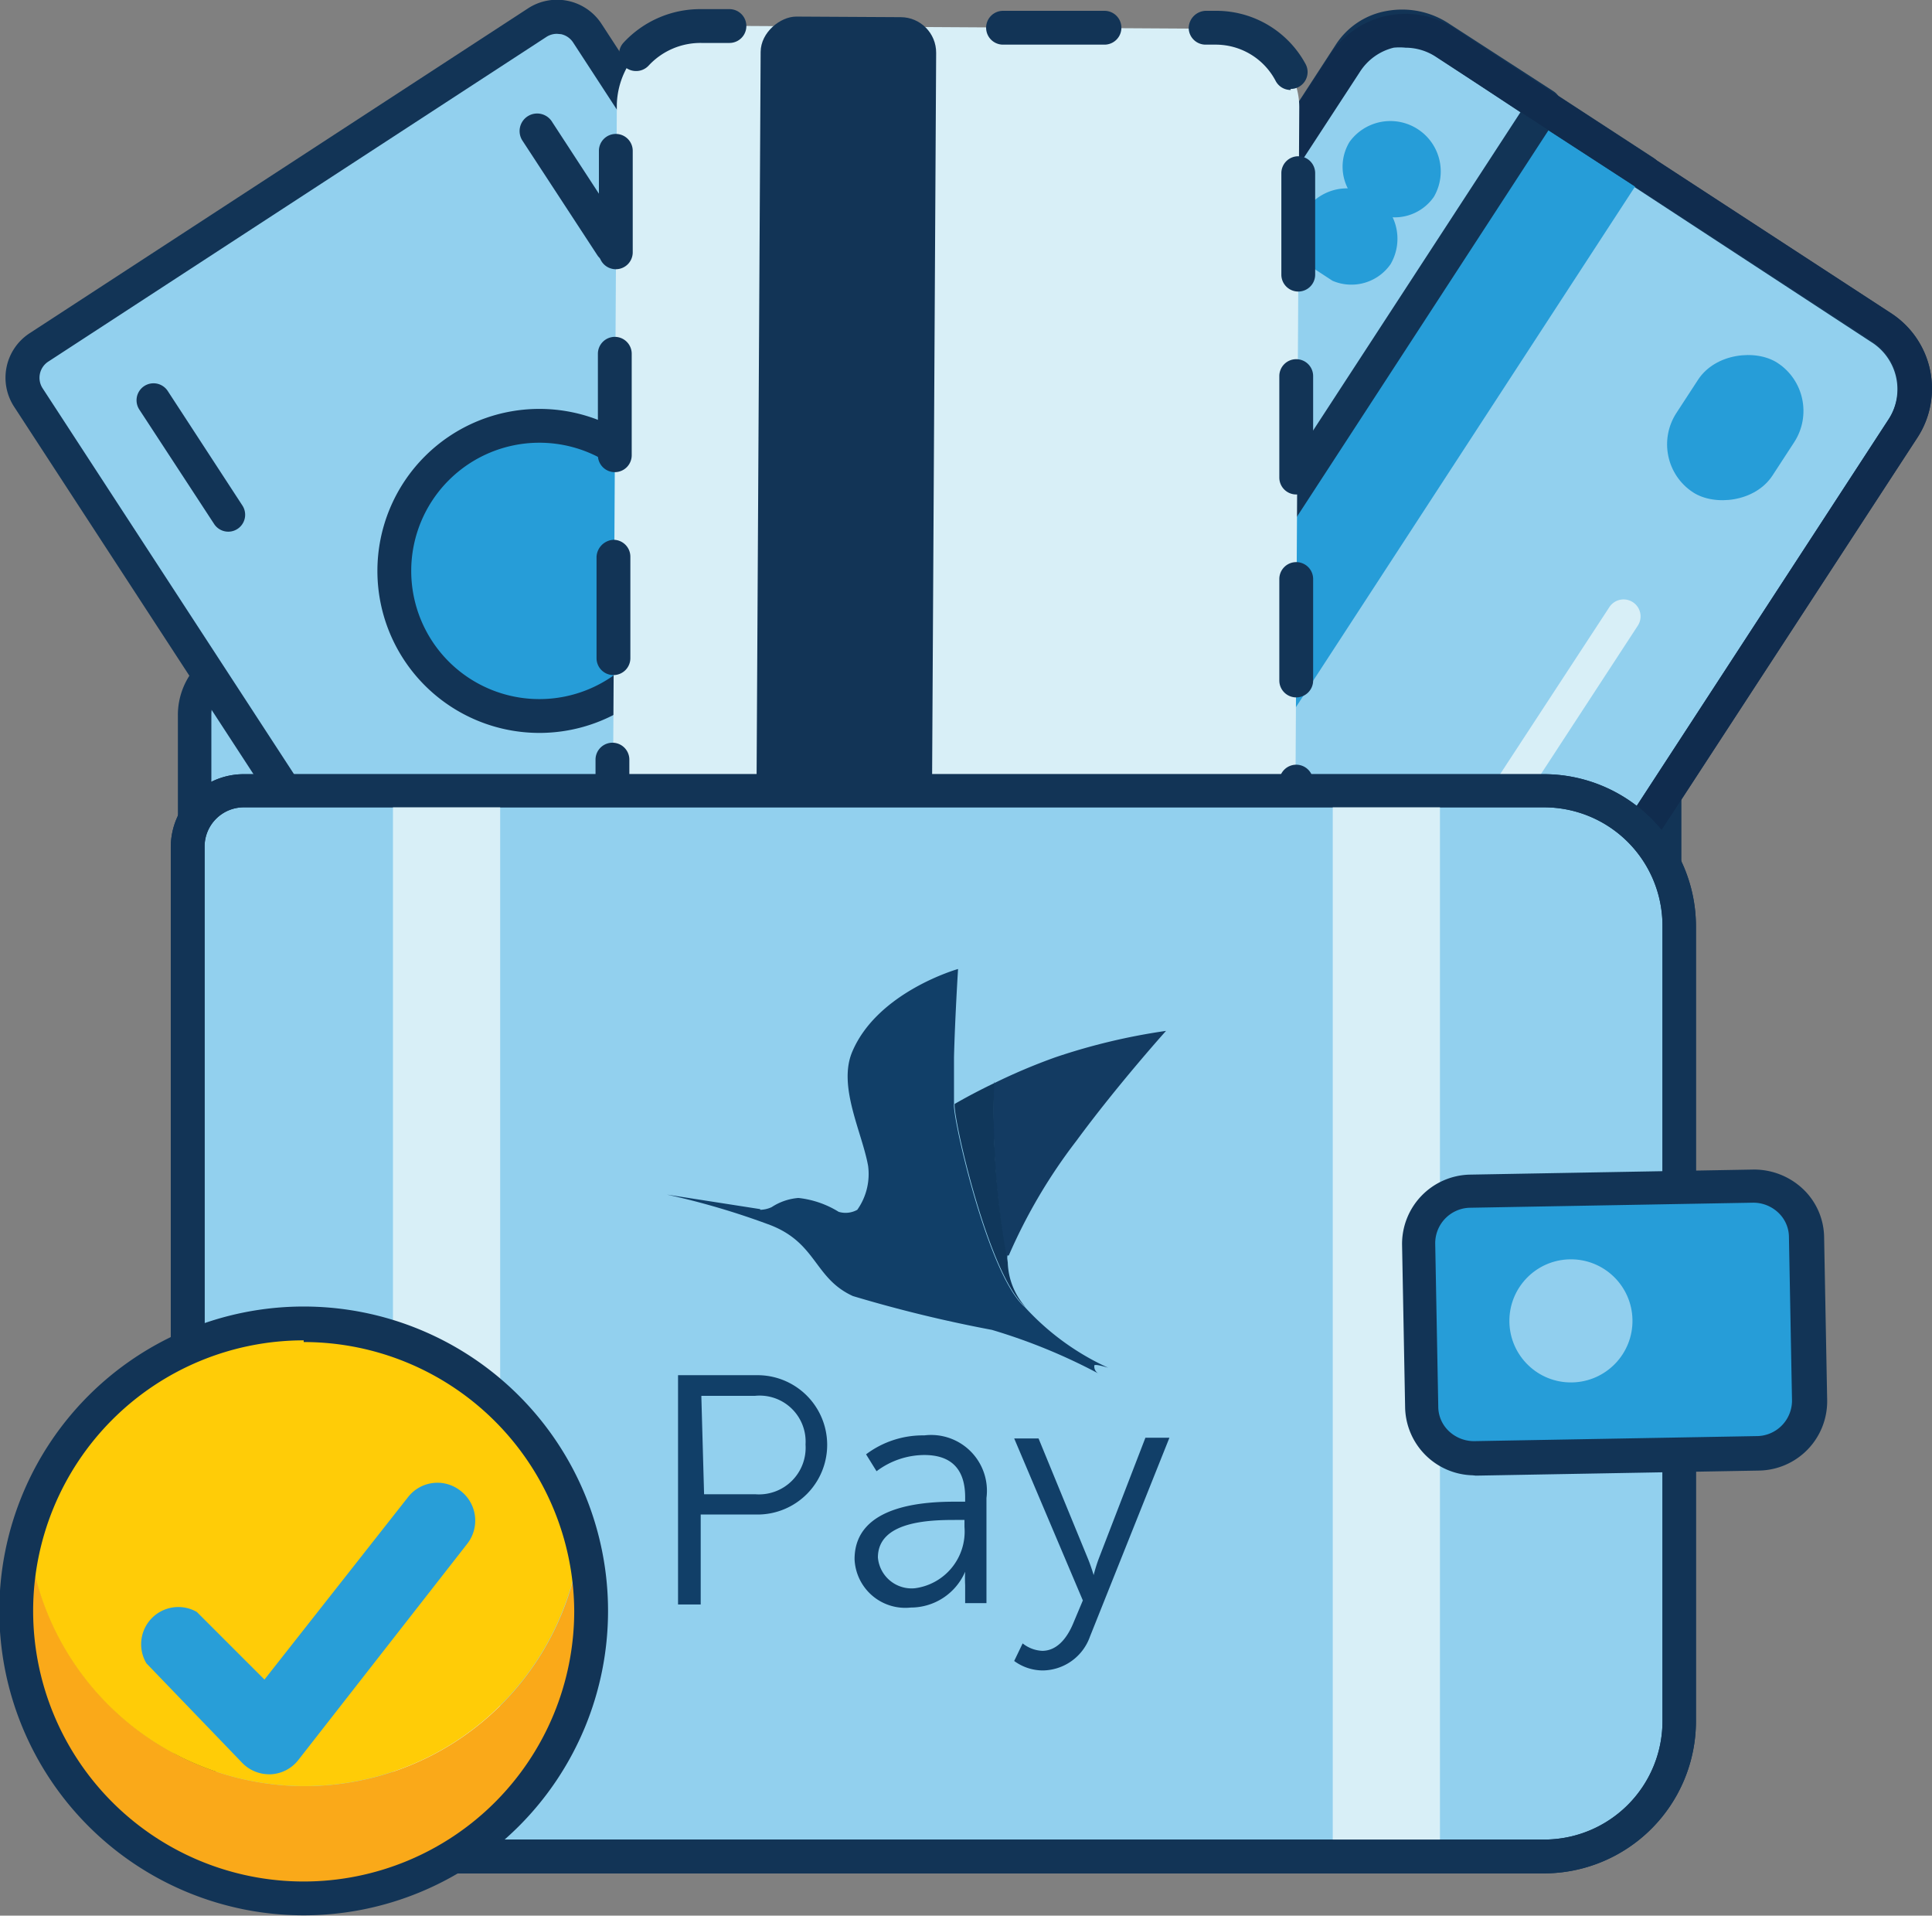 <svg xmlns="http://www.w3.org/2000/svg" id="Layer_1" data-name="Layer 1" viewBox="0 0 57.13 56.64"><rect x="0" y="0" width="57.13" height="56.64" fill="#808080" stroke="none"/><path fill="#92d0ee" d="M49.21 23.48v23.5a4 4 0 0 1-3.94 4H9.7a3.92 3.92 0 0 1-3.39-2 4 4 0 0 1-.56-2V21.15a1.65 1.65 0 0 1 1.64-1.66h37.88a4 4 0 0 1 3.94 3.99Z"/><path fill="#123456" d="M9.7 51.49a4.39 4.39 0 0 1-3.82-2.17 4.53 4.53 0 0 1-.62-2.29V21.15a2.15 2.15 0 0 1 2.14-2.16h37.88a4.47 4.47 0 0 1 4.44 4.5v23.5a4.47 4.47 0 0 1-4.39 4.49Zm35.58-31.51H7.39a1.15 1.15 0 0 0-1.14 1.16v25.85a3.53 3.53 0 0 0 .49 1.79 3.4 3.4 0 0 0 3 1.71h35.59a3.47 3.47 0 0 0 3.44-3.5V23.48a3.47 3.47 0 0 0-3.49-3.5Z"/><rect width="30.09" height="19.73" x="29.59" y="12.89" fill="#92d0ee" rx="2.15" ry="2.15" transform="rotate(-56.9 38.492 23.804)"/><path fill="#123456" d="M40.39 35.75a2.62 2.62 0 0 1-1.44-.43l-12.94-8.43a2.65 2.65 0 0 1-.77-3.66L39.33 1.61a2.65 2.65 0 0 1 3.66-.77l12.94 8.43a2.65 2.65 0 0 1 .77 3.66L42.61 34.55a2.65 2.65 0 0 1-2.22 1.2Zm1.16-34.34a1.65 1.65 0 0 0-1.38.75L26.08 23.77a1.65 1.65 0 0 0 .48 2.28l12.93 8.43a1.65 1.65 0 0 0 2.28-.48l14.09-21.62a1.65 1.65 0 0 0-.53-2.27L42.45 1.68a1.63 1.63 0 0 0-.9-.27Zm14.73 11.25Z"/><path fill="#269dd8" d="m48.62 5.1-3.38-2.2a1.9 1.9 0 0 0-2.65.42L28.16 25.5a1.9 1.9 0 0 0 .65 2.61l3.38 2.21"/><path fill="#123456" d="M32.19 30.82a.5.5 0 0 1-.27-.08l-3.39-2.21a2.52 2.52 0 0 1-1.08-1.51 2.25 2.25 0 0 1 .29-1.79L42.17 3.08a2.25 2.25 0 0 1 1.52-1 2.53 2.53 0 0 1 1.82.38l3.39 2.21a.502.502 0 0 1-.55.84l-3.39-2.19a1.53 1.53 0 0 0-1.1-.24 1.26 1.26 0 0 0-.86.55L28.57 25.78a1.26 1.26 0 0 0-.16 1 1.53 1.53 0 0 0 .66.91l3.39 2.21a.5.5 0 0 1-.27.92Z"/><path fill="#92d0ee" d="M39.92 1.62 25.49 23.77a1.9 1.9 0 0 0 .65 2.61l3.09 2L45.65 3.17l-3.09-2a1.9 1.9 0 0 0-2.64.45Z"/><path fill="#123456" d="M29.22 28.88a.5.5 0 0 1-.27-.08l-3.09-2a2.52 2.52 0 0 1-1.08-1.48 2.25 2.25 0 0 1 .29-1.79L39.5 1.32a2.25 2.25 0 0 1 1.53-1 2.52 2.52 0 0 1 1.82.38l3.09 2a.5.5 0 0 1 .15.69L29.64 28.66a.5.5 0 0 1-.42.22ZM41.45 1.32h-.25a1.26 1.26 0 0 0-.85.55L25.91 24.04a1.26 1.26 0 0 0-.16 1 1.53 1.53 0 0 0 .66.91l2.67 1.74L44.96 3.32l-2.63-1.74a1.55 1.55 0 0 0-.88-.26Zm-1.52.3Z"/><path fill="#102c4e" d="M40.38 35.74a2.65 2.65 0 0 1-1.45-.42L26.02 26.9a2.66 2.66 0 0 1-.78-3.68l14.09-21.6a2.66 2.66 0 0 1 3.68-.78l12.91 8.42a2.66 2.66 0 0 1 .78 3.68l-14.09 21.6a2.66 2.66 0 0 1-2.23 1.2Zm1.18-34.33a1.7 1.7 0 0 0-.35 0 1.65 1.65 0 0 0-1 .72L26.09 23.76a1.66 1.66 0 0 0 .48 2.3l12.91 8.42a1.66 1.66 0 0 0 2.29-.48l14.08-21.61a1.66 1.66 0 0 0-.48-2.3L42.46 1.68a1.65 1.65 0 0 0-.9-.27Zm14.71 11.26Z"/><path fill="#269dd8" d="M39.91 4.19a1.41 1.41 0 0 0 .25 1.78l.52.34a1.41 1.41 0 0 0 1.72-.49 1.49 1.49 0 0 0-2.49-1.63Z"/><path fill="#269dd8" d="M38.63 6.18a1.41 1.41 0 0 0 .25 1.78l.52.34a1.41 1.41 0 0 0 1.72-.49 1.49 1.49 0 0 0-2.49-1.63Z"/><path fill="#d8eff7" d="M39.65 31.5a.5.5 0 0 1-.42-.77l8.36-12.78a.502.502 0 0 1 .84.55l-8.37 12.82a.5.5 0 0 1-.41.18Z"/><path fill="none" stroke="#d8eff7" stroke-linecap="round" stroke-linejoin="round" d="M37.24 29.42"/><rect width="4.57" height="3.39" x="52.7" y="15.62" fill="#269dd8" rx="1.7" ry="1.7" transform="rotate(-56.9 48.838 18.368)"/><rect width="30.09" height="19.73" x="5.36" y="12.89" fill="#92d0ee" rx="1.07" ry="1.07" transform="rotate(-123.1 17.3 21.413)"/><path fill="#123456" d="M17 36.16a1.57 1.57 0 0 1-1.32-.71L.42 12.03a1.57 1.57 0 0 1 .46-2.18L15.61.25a1.57 1.57 0 0 1 2.18.46l15.26 23.42a1.57 1.57 0 0 1-.46 2.19l-14.73 9.6a1.56 1.56 0 0 1-.86.24ZM16.47 1a.57.57 0 0 0-.31.09l-14.73 9.6a.57.57 0 0 0-.17.79L16.52 34.9a.57.57 0 0 0 .79.17l14.73-9.6a.57.57 0 0 0 .17-.79L16.95 1.26a.57.57 0 0 0-.36-.25Z"/><path fill="#123456" d="M6.75 15.72a.5.5 0 0 1-.42-.23l-2.21-3.38a.502.502 0 0 1 .84-.55l2.21 3.39a.5.5 0 0 1-.42.77ZM18.08 7.77a.5.5 0 0 1-.42-.23l-2.21-3.38a.519.519 0 1 1 .88-.55L18.54 7a.5.5 0 0 1-.42.77Z"/><path fill="none" stroke="#d8eff7" stroke-linecap="round" stroke-linejoin="round" d="M20.46 29.42"/><circle cx="15.96" cy="16.88" r="4.29" fill="#269dd8"/><path fill="#123456" d="M15.95 21.67a4.79 4.79 0 1 1 4.79-4.79 4.79 4.79 0 0 1-4.79 4.79Zm0-8.58a3.79 3.79 0 1 0 3.79 3.79 3.79 3.79 0 0 0-3.79-3.79Z"/><path fill="#d8eff7" d="m20.75.76 15.19.09a2.5 2.5 0 0 1 2.3 1.47 2.09 2.09 0 0 1 .18.87l-.15 26.84a2.4 2.4 0 0 1-2.51 2.29l-15.19-.09a2.4 2.4 0 0 1-2.48-2.31l.15-26.84A2.4 2.4 0 0 1 20.75.76Z"/><path fill="#123456" d="M21.39 32.72a.51.51 0 0 1-.51-.5.49.49 0 0 1 .49-.5.5.5 0 0 1 0 1ZM18.62 31.83a.5.5 0 0 1-.38-.18 2.69 2.69 0 0 1-.65-1.76v-1.43a.5.5 0 0 1 .5-.5.5.5 0 0 1 .5.5v1.44a1.7 1.7 0 0 0 .41 1.11.5.5 0 0 1-.38.82ZM18.11 25.96a.5.5 0 0 1-.5-.5v-3a.5.5 0 0 1 .5-.5.5.5 0 0 1 .5.5v3a.5.5 0 0 1-.5.5ZM18.14 19.96a.5.5 0 0 1-.5-.5v-3a.53.53 0 0 1 .5-.5.5.5 0 0 1 .5.5v3a.5.5 0 0 1-.5.5ZM18.18 13.96a.5.5 0 0 1-.5-.5v-3a.5.5 0 0 1 .5-.5.5.5 0 0 1 .5.5v3a.5.5 0 0 1-.5.5ZM18.21 7.96a.5.5 0 0 1-.5-.5v-3a.5.5 0 0 1 .5-.5.5.5 0 0 1 .5.5v3a.5.5 0 0 1-.5.5ZM18.8 2.1a.5.5 0 0 1-.37-.83 3.09 3.09 0 0 1 2.32-1h.82a.5.5 0 0 1 0 1h-.82a2.09 2.09 0 0 0-1.57.67.5.5 0 0 1-.38.16ZM34.42 32.79h-3a.5.5 0 0 1 0-1h3a.5.5 0 0 1 0 1ZM37.33 32.32a.5.5 0 0 1-.29-.9 1.73 1.73 0 0 0 .74-1.39v-.9c0-.28.23-.55.5-.5a.5.5 0 0 1 .5.5v.9a2.72 2.72 0 0 1-1.15 2.19.5.5 0 0 1-.3.1ZM38.33 26.61a.5.5 0 0 1-.5-.5v-3a.5.5 0 0 1 .5-.5.5.5 0 0 1 .5.5v3a.5.5 0 0 1-.5.5ZM38.33 20.62a.5.5 0 0 1-.5-.5v-3a.5.5 0 0 1 .5-.5.5.5 0 0 1 .5.5v3a.5.5 0 0 1-.5.5ZM38.33 14.62a.5.5 0 0 1-.5-.5v-3a.5.5 0 0 1 .5-.5.5.5 0 0 1 .5.5v3a.5.5 0 0 1-.5.5ZM38.39 8.62a.5.5 0 0 1-.5-.5v-3a.5.5 0 0 1 .5-.5.5.5 0 0 1 .5.5v3a.5.5 0 0 1-.5.5ZM38.17 2.66a.5.5 0 0 1-.45-.27 2 2 0 0 0-1.79-1.07h-.28a.5.5 0 0 1-.5-.5.52.52 0 0 1 .5-.5h.28a3 3 0 0 1 2.68 1.58.5.5 0 0 1-.45.73ZM32.66 1.32h-3a.5.5 0 0 1 0-1h3a.5.5 0 0 1 0 1Z"/><rect width="31.9" height="5.19" x="12.72" y="18.52" fill="#123456" rx="1.05" ry="1.05" transform="rotate(-89.68 24.491 20.625)"/><path fill="#92d0ee" d="M49.65 27.37v23.5a4 4 0 0 1-4 4H9.55a4 4 0 0 1-4-4V25.05a1.66 1.66 0 0 1 1.66-1.66h38.44a4 4 0 0 1 4 3.98Z"/><path fill="#123456" d="M9.55 55.38a4.5 4.5 0 0 1-4.5-4.5V25.05a2.16 2.16 0 0 1 2.16-2.16h38.44a4.5 4.5 0 0 1 4.5 4.5v23.5a4.5 4.5 0 0 1-4.5 4.5H9.55Zm36.1-31.51H7.21a1.16 1.16 0 0 0-1.16 1.16v25.86a3.5 3.5 0 0 0 3.5 3.5h36.11a3.5 3.5 0 0 0 3.5-3.5V27.37a3.5 3.5 0 0 0-3.5-3.5Zm4.5 3.5Z"/><path fill="#d8eff7" d="M11.62 23.19h3.17v31.82h-3.17zM39.41 23.18h3.17V55h-3.17z"/><path fill="#123456" d="M9.55 55.38a4.5 4.5 0 0 1-4.5-4.5V25.05a2.16 2.16 0 0 1 2.16-2.16h38.44a4.5 4.5 0 0 1 4.5 4.5v23.5a4.5 4.5 0 0 1-4.5 4.5H9.55Zm36.1-31.51H7.21a1.16 1.16 0 0 0-1.16 1.16v25.86a3.5 3.5 0 0 0 3.5 3.5h36.11a3.5 3.5 0 0 0 3.5-3.5V27.37a3.5 3.5 0 0 0-3.5-3.5Zm4.5 3.5Z"/><rect width="11.5" height="7.91" x="45.62" y="39.81" fill="#269dd8" rx="1.55" ry="1.55" transform="rotate(178.95 49.56 41.413)"/><path fill="#123456" d="M43.55 43.62a2.05 2.05 0 0 1-2-2l-.09-4.8a2.05 2.05 0 0 1 2-2.09l8.39-.15a2.11 2.11 0 0 1 1.46.57 2 2 0 0 1 .63 1.44l.09 4.8a2.05 2.05 0 0 1-2 2.09l-8.39.15Zm-.11-7.91a1.05 1.05 0 0 0-1 1.07l.09 4.8a1 1 0 0 0 .32.74 1.08 1.08 0 0 0 .75.29l8.39-.15a1.05 1.05 0 0 0 1-1.07l-.09-4.8a1 1 0 0 0-.32-.74 1.07 1.07 0 0 0-.75-.29l-8.39.15Zm0-.5Z"/><circle cx="50.12" cy="43.73" r="1.82" fill="#91cfee" transform="rotate(-1.05 -206.852 241.489)"/><path fill="#113f68" fill-rule="evenodd" d="M22.48 35.77a.84.84 0 0 0 .34-.08 1.68 1.68 0 0 1 .79-.27 2.84 2.84 0 0 1 1.19.41.71.71 0 0 0 .55-.06 1.83 1.83 0 0 0 .32-1.3c-.18-1-.9-2.35-.47-3.37.75-1.78 3.13-2.45 3.13-2.45s-.09 1.43-.12 2.61v1.38c-.06.35 1 5.07 2.09 6a7.58 7.58 0 0 0 2.47 1.8s-.38-.12-.41-.07a.24.24 0 0 0 .12.24 17 17 0 0 0-3.15-1.29 40.12 40.12 0 0 1-4.11-1c-1.14-.52-1.06-1.55-2.42-2.09a22.43 22.43 0 0 0-3.08-.91l2.76.43"/><path fill="#133b62" fill-rule="evenodd" d="M29.83 37.12a16 16 0 0 1 2-3.39c1.22-1.66 2.65-3.25 2.65-3.25a18.33 18.33 0 0 0-3.27.78 17.36 17.36 0 0 0-1.82.77 24.67 24.67 0 0 0 .4 5.35 1.4 1.4 0 0 1 0-.26"/><path fill="#10375b" fill-rule="evenodd" d="M29.41 32.02c-.69.33-1.18.62-1.18.62-.06.35 1 5.07 2.09 6a2.08 2.08 0 0 1-.52-1.31 24.67 24.67 0 0 1-.4-5.35"/><path fill="#113f68" fill-rule="evenodd" d="M22.33 44.18h-1.51l-.08-2.86v-.05h1.59a1.36 1.36 0 0 1 1.49 1.44 1.38 1.38 0 0 1-1.49 1.47Zm.06-3.52h-2.34v6.78h.67v-2.66h1.68a2.06 2.06 0 1 0 0-4.12ZM28.52 45.15a1.69 1.69 0 0 1-1.47 1.81 1 1 0 0 1-1.09-.91c0-1.07 1.52-1.11 2.28-1.11h.28v.21Zm-1.19-2.71a2.79 2.79 0 0 0-1.72.56l.31.5a2.36 2.36 0 0 1 1.41-.48c.69 0 1.21.31 1.21 1.25v.13h-.27c-.84 0-3 .06-3 1.7a1.5 1.5 0 0 0 1.66 1.43 1.75 1.75 0 0 0 1.61-1.06 3.82 3.82 0 0 0 0 .4v.53h.63v-3.11a1.65 1.65 0 0 0-1.84-1.85ZM33.87 42.51l-1.37 3.55a4.53 4.53 0 0 0-.16.51s-.08-.27-.18-.51l-1.45-3.53h-.72l2.03 4.79-.29.69c-.19.45-.49.8-.91.8a1 1 0 0 1-.58-.22l-.25.52a1.44 1.44 0 0 0 .85.28 1.5 1.5 0 0 0 1.39-1l2.35-5.88h-.71"/><path fill="#faa919" d="M9.01 52.81a8.21 8.21 0 0 1-8.06-6.67 8.21 8.21 0 1 0 16.13 0 8.21 8.21 0 0 1-8.07 6.67Z"/><path fill="#ffcc07" d="M9.01 52.81a8.21 8.21 0 0 0 8.06-6.67 8.21 8.21 0 0 0-16.13 0 8.21 8.21 0 0 0 8.07 6.67Z"/><path fill="#123456" d="M8.98 56.63a9 9 0 1 1 9-9 9 9 0 0 1-9 9Zm0-17a8 8 0 1 0 8 8 8 8 0 0 0-8-7.95Z"/><path fill="#289ed8" d="M13.62 44.08a1.1 1.1 0 0 0-1.55.18l-4.25 5.4-2-2a1.1 1.1 0 0 0-1.49 1.52l2.83 2.94a1.11 1.11 0 0 0 .79.34h.06a1.1 1.1 0 0 0 .81-.42l5-6.4a1.11 1.11 0 0 0-.2-1.56Z"/></svg>